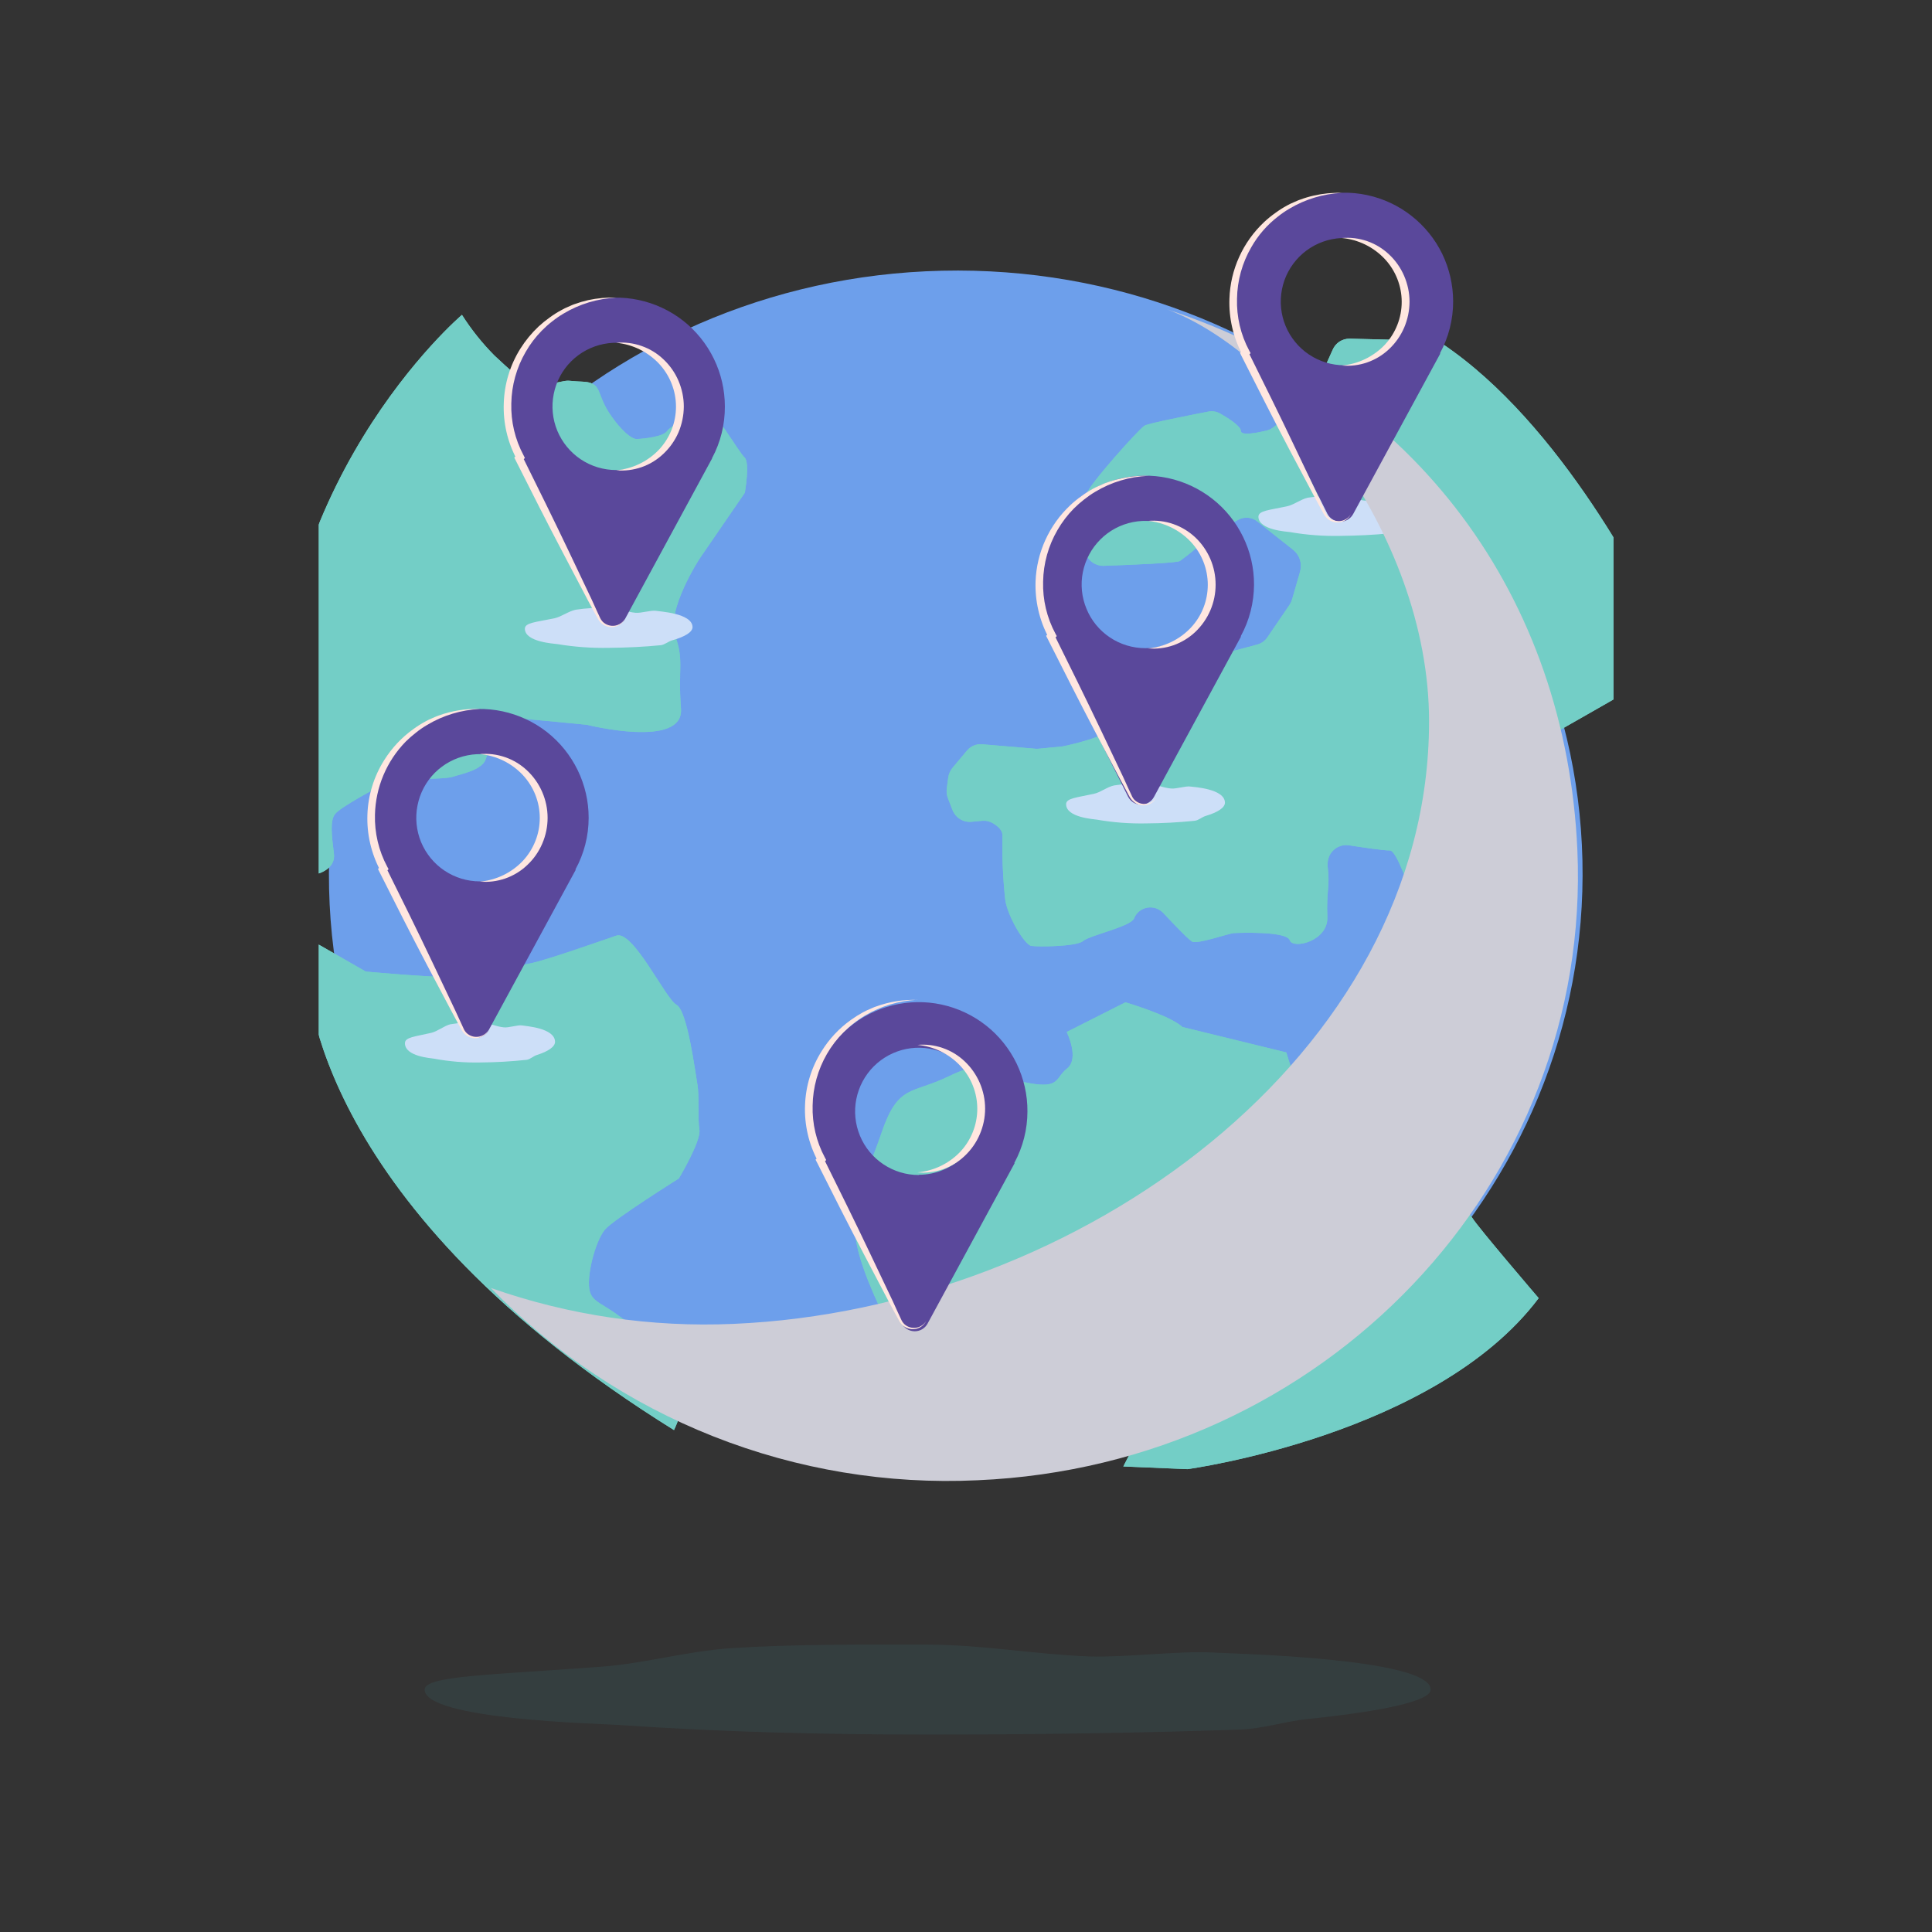 <?xml version="1.0" encoding="utf-8"?>
<!-- Generator: Adobe Illustrator 16.0.0, SVG Export Plug-In . SVG Version: 6.00 Build 0)  -->
<!DOCTYPE svg PUBLIC "-//W3C//DTD SVG 1.1//EN" "http://www.w3.org/Graphics/SVG/1.1/DTD/svg11.dtd">
<svg version="1.1" id="레이어_1" xmlns="http://www.w3.org/2000/svg" xmlns:xlink="http://www.w3.org/1999/xlink" x="0px"
	 y="0px" width="150px" height="150px" viewBox="0 0 150 150" enable-background="new 0 0 150 150" xml:space="preserve">
<rect x="0" y="0" width="150" height="150" fill="#333333" stroke="none"/>
<g enable-background="new    ">
	<g>
		<defs>
			<rect id="SVGID_1_" x="18.25" y="13.993" width="113.5" height="122.014"/>
		</defs>
		<clipPath id="SVGID_2_">
			<use xlink:href="#SVGID_1_"  overflow="visible"/>
		</clipPath>
		<g clip-path="url(#SVGID_2_)">
			<defs>
				<rect id="SVGID_3_" x="17.307" y="13.046" width="115.39" height="123.908"/>
			</defs>
			<clipPath id="SVGID_4_">
				<use xlink:href="#SVGID_3_"  overflow="visible"/>
			</clipPath>
			<g opacity="0.149" clip-path="url(#SVGID_4_)" enable-background="new    ">
				<g>
					<defs>
						<rect id="SVGID_5_" x="30.546" y="126.549" width="83.234" height="9.458"/>
					</defs>
					<clipPath id="SVGID_6_">
						<use xlink:href="#SVGID_5_"  overflow="visible"/>
					</clipPath>
					<path clip-path="url(#SVGID_6_)" fill="#3A8089" d="M111.076,131.179c0,0.874-3.603,1.668-9.561,2.286
						c-1.793,0.183-3.448,0.758-5.269,0.818c-8.055,0.277-16.152,0.385-24.227,0.385c-8.009,0-16.002-0.188-23.996-0.745
						c-1.354-0.098-15.053-0.398-15.053-2.744c0-1.075,5.185-1.136,13.732-1.776c3.341-0.246,6.624-1.205,9.999-1.432
						c5.096-0.334,10.214-0.281,15.318-0.281c4.211,0,8.379,0.764,12.577,0.918c2.556,0.094,7.182-0.45,9.437-0.31
						C95.534,128.387,111.076,128.718,111.076,131.179z"/>
				</g>
			</g>
			<path clip-path="url(#SVGID_4_)" fill="#73CEC6" d="M81.995,50.779l-0.931-2.406l-1.67-0.61c0,0-1.717,0.951-1.586,1.632
				c0.139,0.681,0.574,3.589,0.574,3.589c0.162,0.603,0.228,1.228,0.188,1.849c-0.058,1.08,1.724,1.59,2.133,1.376
				c0.408-0.213,1.427-0.45,1.716-0.95c0.293-0.502,1.063-1.807,0.739-2.088c-0.354-0.289-0.65-0.639-0.877-1.033
				C82.157,51.691,82.06,51.236,81.995,50.779z"/>
			<path clip-path="url(#SVGID_4_)" fill="#73CEC6" d="M76.695,51.688c0,0-1.916-0.504-2.282-0.196
				c-0.362,0.308-1.124,0.146-1.085,1.122c0.046,0.974,0.339,1.451,0.646,1.732c0.308,0.28,2.001,0.598,2.001,0.598l1.277-1.129
				L76.695,51.688z"/>
			<path clip-path="url(#SVGID_4_)" fill="#73CEC6" d="M67.678,36.468c0,0-3.433-0.274-3.833,0.059
				c-0.4,0.335-2.14,3.145-2.14,3.145s-0.531,2.028,0.039,3.16c0.569,1.131,3.544,2.904,3.733,2.476
				c0.192-0.427,1.216-0.581,2.517-1.69c1.297-1.107,1.593-1.439,2.394-2.002c0.808-0.564,2.859-0.964,3.028-1.813
				c0.173-0.846,0.451-1.599-0.423-2.509C72.119,36.381,67.678,36.468,67.678,36.468z"/>
			<path clip-path="url(#SVGID_4_)" fill="#6D9FEB" d="M75.275,114.779c26.875-0.615,48.178-22.103,47.585-47.994
				c-0.593-25.89-22.854-46.382-49.726-45.766C46.264,21.633,24.958,43.12,25.55,69.011
				C26.143,94.903,48.404,115.394,75.275,114.779z"/>
		</g>
		<g clip-path="url(#SVGID_2_)">
			<defs>
				<rect id="SVGID_7_" x="24.735" y="20.239" width="100.542" height="94.629"/>
			</defs>
			<clipPath id="SVGID_8_">
				<use xlink:href="#SVGID_7_"  overflow="visible"/>
			</clipPath>
			<g clip-path="url(#SVGID_8_)" enable-background="new    ">
				<g>
					<defs>
						<rect id="SVGID_9_" x="23.927" y="19.668" width="102.15" height="95.531"/>
					</defs>
					<clipPath id="SVGID_10_">
						<use xlink:href="#SVGID_9_"  overflow="visible"/>
					</clipPath>
					<defs>
						<filter id="Adobe_OpacityMaskFilter" filterUnits="userSpaceOnUse" x="21.433" y="19.668" width="108.613" height="95.531">
							
								<feColorMatrix  type="matrix" values="-1 0 0 0 1  0 -1 0 0 1  0 0 -1 0 1  0 0 0 1 0" color-interpolation-filters="sRGB" result="source"/>
							<feFlood  style="flood-color:white;flood-opacity:1" result="back"/>
							<feBlend  in="source" in2="back" mode="normal"/>
						</filter>
					</defs>
					<mask maskUnits="userSpaceOnUse" x="21.433" y="19.668" width="108.613" height="95.531" id="SVGID_11_">
						<g filter="url(#Adobe_OpacityMaskFilter)">
							<rect x="23.927" y="19.67" clip-path="url(#SVGID_10_)" width="102.15" height="95.531"/>
						</g>
					</mask>
					<g clip-path="url(#SVGID_10_)" mask="url(#SVGID_11_)" enable-background="new    ">
						<g>
							<defs>
								<rect id="SVGID_12_" x="23.927" y="19.668" width="102.15" height="95.531"/>
							</defs>
							<clipPath id="SVGID_13_">
								<use xlink:href="#SVGID_12_"  overflow="visible"/>
							</clipPath>
							<path clip-path="url(#SVGID_13_)" fill="#73CEC6" d="M80.424,58.135l-4.191-0.35c-0.219-0.018-0.435,0.019-0.635,0.104
								c-0.199,0.085-0.377,0.215-0.519,0.383l-1.097,1.308c-0.197,0.227-0.324,0.508-0.362,0.806l-0.107,0.792
								c-0.043,0.287-0.008,0.58,0.104,0.847l0.335,0.858c0.107,0.287,0.308,0.532,0.565,0.697c0.259,0.167,0.566,0.246,0.87,0.225
								l0.889-0.081c0.27-0.023,0.539,0.036,0.778,0.171c0.361,0.204,0.815,0.556,0.773,1.001c-0.03,1.651,0.042,3.302,0.219,4.943
								c0.158,1.257,1.501,3.52,2.024,3.599c0.52,0.081,3.522,0.06,4.021-0.379c0.501-0.441,3.672-1.106,3.961-1.75v-0.021
								c0.088-0.211,0.231-0.398,0.408-0.543c0.181-0.142,0.392-0.238,0.624-0.276c0.223-0.039,0.458-0.021,0.677,0.054
								c0.216,0.077,0.412,0.204,0.57,0.375c0.9,0.962,2.002,2.107,2.244,2.216c0.423,0.195,2.875-0.648,3.183-0.667
								c0.309-0.019,4.134-0.178,4.376,0.55c0.239,0.727,3.006,0.081,2.921-1.813c-0.085-1.892,0.199-2.429,0.045-3.687
								c-0.023-0.156-0.03-0.313-0.023-0.47c0.007-0.202,0.054-0.401,0.139-0.583c0.084-0.183,0.208-0.346,0.362-0.479
								s0.33-0.231,0.527-0.291c0.192-0.06,0.396-0.077,0.596-0.052c1.101,0.171,2.787,0.421,3.203,0.404
								c0.515-0.019,1.532,2.954,1.847,3.929c0.065,0.202,0.169,0.387,0.309,0.547c0.669,0.758,2.647,3.062,2.748,3.339
								c0.1,0.277,2.463,0.244,3.753,0.234c0.25-0.005,0.496-0.077,0.712-0.209c0.215-0.133,0.389-0.321,0.504-0.544l1.739-3.216
								c0.165-0.306,0.227-0.656,0.18-1c-0.169-1.266-0.584-4.397-0.685-4.814c-0.1-0.418-0.146-3.716-0.169-5.379
								c-0.008-0.275,0.061-0.544,0.192-0.787c0.131-0.241,0.328-0.44,0.562-0.581l7.748-4.42c0.054-0.026,0.104-0.052,0.158-0.077
								l1.624-0.668c0.192-0.086,0.361-0.211,0.508-0.366c0.138-0.156,0.247-0.336,0.319-0.535c0.073-0.198,0.104-0.408,0.088-0.618
								c-0.007-0.209-0.062-0.415-0.154-0.604c-2.078-4.434-8.698-17.375-17.912-23.571c-0.216-0.144-0.47-0.223-0.728-0.231
								l-6.466-0.16c-0.281-0.003-0.551,0.078-0.789,0.231c-0.23,0.154-0.415,0.373-0.523,0.629
								c-0.615,1.38-1.759,3.902-1.978,4.064l-2.671,1.986c-0.143,0.106-0.304,0.183-0.477,0.224
								c-0.592,0.146-2.001,0.444-2.001,0.03c0-0.365-0.985-1.002-1.582-1.335c-0.281-0.171-0.619-0.23-0.942-0.167
								c-1.266,0.245-4.626,0.903-4.95,1.089c-0.408,0.225-4.341,4.609-4.529,5.34c-0.112,0.462-0.147,2.502-0.158,3.983
								c-0.012,0.2,0.019,0.4,0.092,0.589c0.069,0.188,0.178,0.36,0.316,0.506c0.135,0.146,0.3,0.264,0.485,0.343
								c0.185,0.081,0.384,0.124,0.584,0.125c2.109-0.075,5.738-0.221,5.95-0.377c0.708-0.508,1.377-1.066,2.005-1.67
								c0.335-0.36,1.667-1.087,2.552-1.542c0.23-0.121,0.496-0.171,0.754-0.144c0.262,0.026,0.508,0.131,0.711,0.298l2.783,2.2
								c0.247,0.202,0.423,0.469,0.517,0.773c0.092,0.304,0.092,0.628,0.003,0.932l-0.612,2.12
								c-0.046,0.159-0.119,0.311-0.208,0.447l-1.7,2.494c-0.185,0.285-0.47,0.493-0.801,0.581l-1.724,0.461
								c-0.084,0.023-0.176,0.035-0.269,0.039l-6.893,0.384c-0.335,0.026-0.651,0.166-0.893,0.395
								c-0.242,0.23-0.396,0.539-0.442,0.87c-0.204,1.276-0.508,3.206-0.616,3.889c-0.146,0.978-3.671,1.744-4.198,1.857
								l-0.135,0.02l-1.774,0.171C80.586,58.137,80.509,58.141,80.424,58.135z"/>
							<path clip-path="url(#SVGID_13_)" fill="#73CEC6" d="M55.378,32.359l-0.758-0.704c0,0-2.529,1.372-2.821,1.805
								c-0.285,0.435-1.732,0.601-2.356,0.627c-0.62,0.027-1.928-1.497-2.494-2.632c-0.569-1.136-0.393-1.774-1.74-1.824
								c-1.346-0.05-0.834-0.173-2.066,0.09c-1.235,0.264-1.005,0.779-2.066,0.086c-1.067-0.691-1.394-1-2.687-2.201
								c-0.954-0.96-1.797-2.019-2.524-3.16c0,0-15.687,13.312-14.352,35.804l2.829,7.678c0,0,1.748-0.287,1.582-1.649
								c-0.166-1.362-0.32-2.513,0.073-3.058c0.393-0.544,3.225-2.034,3.225-2.034l2.04-0.722c0,0,3.209,0.075,3.926-0.166
								c0.716-0.24,2.255-0.517,2.529-1.372c0.273-0.854,1.097-3.208,1.512-3.225c0.416-0.018,6.343,0.571,6.343,0.571
								s7.543,1.89,7.297-1.258c-0.242-3.148,0.254-3.699-0.454-5.675c-0.708-1.976,1.909-5.979,1.909-5.979l3.503-5.102
								c0,0,0.415-2.336-0.019-2.74C57.372,35.117,55.239,31.538,55.378,32.359z"/>
							<path clip-path="url(#SVGID_13_)" fill="#73CEC6" d="M24.558,73.229c0,0-0.716,0.224-0.747,1.79
								c-0.035,1.565,0.724,18.729,28.518,36.012c0,0,0.67-1.396,0.539-1.878c-0.131-0.485,0.158-3.526-1.131-4.644
								c-1.293-1.12-2.236-1.272-3.733-2.38c-1.501-1.109-2.225-1.08-2.278-2.338c-0.062-1.258,0.57-3.541,1.254-4.339
								c0.689-0.797,5.727-3.958,5.727-3.958s1.741-2.908,1.594-3.78c-0.143-0.872,0-2.64-0.154-3.512
								c-0.159-0.872-0.771-5.734-1.621-6.187c-0.851-0.45-3.368-5.817-4.676-5.371c-1.309,0.448-5.403,1.894-6.635,2.144
								c-1.232,0.25-5.03,1-6.374,1.054c-1.347,0.054-6.442-0.41-6.442-0.41L24.558,73.229z"/>
							<path clip-path="url(#SVGID_13_)" fill="#73CEC6" d="M91.81,79.74c-0.971-0.908-4.434-1.92-4.434-1.92l-4.557,2.303
								c0,0,1.024,2.063,0.023,2.842c-1,0.777-0.446,1.705-3.583,1c-3.137-0.704-2.771-1.78-5.611-0.394
								c-2.84,1.385-3.907,0.587-5.192,4.339c-1.282,3.752-1.894,4.087-2.051,7.464c-0.162,3.379,4.868,11.685,5.106,12.421
								c0.239,0.739,7.394,0.939,7.394,0.939s5.797-0.142,6.2-0.37c0.404-0.227,5.489-0.025,4.7,0.957
								c-0.79,0.981-2.591,4.534-2.591,4.534l4.98,0.21c0,0,19.252-2.613,27.268-13.278c0,0-4.699-5.488-5.138-6.209
								c-0.446-0.722-4.326-4.03-5.676-4.077c-1.351-0.047-6.504-4.254-7.155-4.856c-0.65-0.604-1.624-3.933-1.624-3.933
								L91.81,79.74z"/>
						</g>
					</g>
					<defs>
						
							<filter id="Adobe_OpacityMaskFilter_1_" filterUnits="userSpaceOnUse" x="21.433" y="19.668" width="108.613" height="95.531">
							<feColorMatrix  type="matrix" values="1 0 0 0 0  0 1 0 0 0  0 0 1 0 0  0 0 0 1 0"/>
						</filter>
					</defs>
					<mask maskUnits="userSpaceOnUse" x="21.433" y="19.668" width="108.613" height="95.531" id="SVGID_14_">
						<g filter="url(#Adobe_OpacityMaskFilter_1_)">
							<g enable-background="new    ">
								<g>
									<defs>
										<rect id="SVGID_15_" x="23.927" y="19.67" width="102.15" height="95.531"/>
									</defs>
									<clipPath id="SVGID_16_" clip-path="url(#SVGID_10_)">
										<use xlink:href="#SVGID_15_"  overflow="visible"/>
									</clipPath>
									<path clip-path="url(#SVGID_16_)" fill="#6D9FEB" d="M75.275,114.781c26.872-0.615,48.178-22.103,47.585-47.994
										c-0.593-25.892-22.854-46.382-49.726-45.766C46.26,21.634,24.958,43.122,25.55,69.014
										C26.143,94.903,48.404,115.396,75.275,114.781z"/>
								</g>
							</g>
						</g>
					</mask>
					<g clip-path="url(#SVGID_10_)" mask="url(#SVGID_14_)" enable-background="new    ">
						<g>
							<defs>
								<rect id="SVGID_17_" x="23.927" y="19.668" width="102.15" height="95.531"/>
							</defs>
							<clipPath id="SVGID_18_">
								<use xlink:href="#SVGID_17_"  overflow="visible"/>
							</clipPath>
							<path clip-path="url(#SVGID_18_)" fill="#73CEC6" d="M80.424,58.135l-4.191-0.35c-0.219-0.018-0.435,0.019-0.635,0.104
								c-0.199,0.085-0.377,0.215-0.519,0.383l-1.097,1.308c-0.197,0.227-0.324,0.508-0.362,0.806l-0.107,0.792
								c-0.043,0.287-0.008,0.58,0.104,0.847l0.335,0.858c0.107,0.287,0.308,0.532,0.565,0.697c0.259,0.167,0.566,0.246,0.87,0.225
								l0.889-0.081c0.27-0.023,0.539,0.036,0.778,0.171c0.361,0.204,0.815,0.556,0.773,1.001c-0.03,1.651,0.042,3.302,0.219,4.943
								c0.158,1.257,1.501,3.52,2.024,3.599c0.52,0.081,3.522,0.06,4.021-0.379c0.501-0.441,3.672-1.106,3.961-1.75v-0.021
								c0.088-0.211,0.231-0.398,0.408-0.543c0.181-0.142,0.392-0.238,0.624-0.276c0.223-0.039,0.458-0.021,0.677,0.054
								c0.216,0.077,0.412,0.204,0.57,0.375c0.9,0.962,2.002,2.107,2.244,2.216c0.423,0.195,2.875-0.648,3.183-0.667
								c0.309-0.019,4.134-0.178,4.376,0.55c0.239,0.727,3.006,0.081,2.921-1.813c-0.085-1.892,0.199-2.429,0.045-3.687
								c-0.023-0.156-0.03-0.313-0.023-0.47c0.007-0.202,0.054-0.401,0.139-0.583c0.084-0.183,0.208-0.346,0.362-0.479
								s0.33-0.231,0.527-0.291c0.192-0.06,0.396-0.077,0.596-0.052c1.101,0.171,2.787,0.421,3.203,0.404
								c0.515-0.019,1.532,2.954,1.847,3.929c0.065,0.202,0.169,0.387,0.309,0.547c0.669,0.758,2.647,3.062,2.748,3.339
								c0.1,0.277,2.463,0.244,3.753,0.234c0.25-0.005,0.496-0.077,0.712-0.209c0.215-0.133,0.389-0.321,0.504-0.544l1.739-3.216
								c0.165-0.306,0.227-0.656,0.18-1c-0.169-1.266-0.584-4.397-0.685-4.814c-0.1-0.418-0.146-3.716-0.169-5.379
								c-0.008-0.275,0.061-0.544,0.192-0.787c0.131-0.241,0.328-0.44,0.562-0.581l7.748-4.42c0.054-0.026,0.104-0.052,0.158-0.077
								l1.624-0.668c0.192-0.086,0.361-0.211,0.508-0.366c0.138-0.156,0.247-0.336,0.319-0.535c0.073-0.198,0.104-0.408,0.088-0.618
								c-0.007-0.209-0.062-0.415-0.154-0.604c-2.078-4.434-8.698-17.375-17.912-23.571c-0.216-0.144-0.47-0.223-0.728-0.231
								l-6.466-0.16c-0.281-0.003-0.551,0.078-0.789,0.231c-0.23,0.154-0.415,0.373-0.523,0.629
								c-0.615,1.38-1.759,3.902-1.978,4.064l-2.671,1.986c-0.143,0.106-0.304,0.183-0.477,0.224
								c-0.592,0.146-2.001,0.444-2.001,0.03c0-0.365-0.985-1.002-1.582-1.335c-0.281-0.171-0.619-0.23-0.942-0.167
								c-1.266,0.245-4.626,0.903-4.95,1.089c-0.408,0.225-4.341,4.609-4.529,5.34c-0.112,0.462-0.147,2.502-0.158,3.983
								c-0.012,0.2,0.019,0.4,0.092,0.589c0.069,0.188,0.178,0.36,0.316,0.506c0.135,0.146,0.3,0.264,0.485,0.343
								c0.185,0.081,0.384,0.124,0.584,0.125c2.109-0.075,5.738-0.221,5.95-0.377c0.708-0.508,1.377-1.066,2.005-1.67
								c0.335-0.36,1.667-1.087,2.552-1.542c0.23-0.121,0.496-0.171,0.754-0.144c0.262,0.026,0.508,0.131,0.711,0.298l2.783,2.2
								c0.247,0.202,0.423,0.469,0.517,0.773c0.092,0.304,0.092,0.628,0.003,0.932l-0.612,2.12
								c-0.046,0.159-0.119,0.311-0.208,0.447l-1.7,2.494c-0.185,0.285-0.47,0.493-0.801,0.581l-1.724,0.461
								c-0.084,0.023-0.176,0.035-0.269,0.039l-6.893,0.384c-0.335,0.026-0.651,0.166-0.893,0.395
								c-0.242,0.23-0.396,0.539-0.442,0.87c-0.204,1.276-0.508,3.206-0.616,3.889c-0.146,0.978-3.671,1.744-4.198,1.857
								l-0.135,0.02l-1.774,0.171C80.586,58.137,80.509,58.141,80.424,58.135z"/>
							<path clip-path="url(#SVGID_18_)" fill="#73CEC6" d="M55.378,32.359l-0.758-0.704c0,0-2.529,1.372-2.821,1.805
								c-0.285,0.435-1.732,0.601-2.356,0.627c-0.62,0.027-1.928-1.497-2.494-2.632c-0.569-1.136-0.393-1.774-1.74-1.824
								c-1.346-0.05-0.834-0.173-2.066,0.09c-1.235,0.264-1.005,0.779-2.066,0.086c-1.067-0.691-1.394-1-2.687-2.201
								c-0.954-0.96-1.797-2.019-2.524-3.16c0,0-15.687,13.312-14.352,35.804l2.829,7.678c0,0,1.748-0.287,1.582-1.649
								c-0.166-1.362-0.32-2.513,0.073-3.058c0.393-0.544,3.225-2.034,3.225-2.034l2.04-0.722c0,0,3.209,0.075,3.926-0.166
								c0.716-0.24,2.255-0.517,2.529-1.372c0.273-0.854,1.097-3.208,1.512-3.225c0.416-0.018,6.343,0.571,6.343,0.571
								s7.543,1.89,7.297-1.258c-0.242-3.148,0.254-3.699-0.454-5.675c-0.708-1.976,1.909-5.979,1.909-5.979l3.503-5.102
								c0,0,0.415-2.336-0.019-2.74C57.372,35.117,55.239,31.538,55.378,32.359z"/>
							<path clip-path="url(#SVGID_18_)" fill="#73CEC6" d="M24.558,73.229c0,0-0.716,0.224-0.747,1.79
								c-0.035,1.565,0.724,18.729,28.518,36.012c0,0,0.67-1.396,0.539-1.878c-0.131-0.485,0.158-3.526-1.131-4.644
								c-1.293-1.12-2.236-1.272-3.733-2.38c-1.501-1.109-2.225-1.08-2.278-2.338c-0.062-1.258,0.57-3.541,1.254-4.339
								c0.689-0.797,5.727-3.958,5.727-3.958s1.741-2.908,1.594-3.78c-0.143-0.872,0-2.64-0.154-3.512
								c-0.159-0.872-0.771-5.734-1.621-6.187c-0.851-0.45-3.368-5.817-4.676-5.371c-1.309,0.448-5.403,1.894-6.635,2.144
								c-1.232,0.25-5.03,1-6.374,1.054c-1.347,0.054-6.442-0.41-6.442-0.41L24.558,73.229z"/>
							<path clip-path="url(#SVGID_18_)" fill="#73CEC6" d="M91.81,79.74c-0.971-0.908-4.434-1.92-4.434-1.92l-4.557,2.303
								c0,0,1.024,2.063,0.023,2.842c-1,0.777-0.446,1.705-3.583,1c-3.137-0.704-2.771-1.78-5.611-0.394
								c-2.84,1.385-3.907,0.587-5.192,4.339c-1.282,3.752-1.894,4.087-2.051,7.464c-0.162,3.379,4.868,11.685,5.106,12.421
								c0.239,0.739,7.394,0.939,7.394,0.939s5.797-0.142,6.2-0.37c0.404-0.227,5.489-0.025,4.7,0.957
								c-0.79,0.981-2.591,4.534-2.591,4.534l4.98,0.21c0,0,19.252-2.613,27.268-13.278c0,0-4.699-5.488-5.138-6.209
								c-0.446-0.722-4.326-4.03-5.676-4.077c-1.351-0.047-6.504-4.254-7.155-4.856c-0.65-0.604-1.624-3.933-1.624-3.933
								L91.81,79.74z"/>
						</g>
					</g>
				</g>
			</g>
		</g>
		<g clip-path="url(#SVGID_2_)">
			<defs>
				<rect id="SVGID_19_" x="17.307" y="13.046" width="115.39" height="123.908"/>
			</defs>
			<clipPath id="SVGID_20_">
				<use xlink:href="#SVGID_19_"  overflow="visible"/>
			</clipPath>
			<g clip-path="url(#SVGID_20_)" enable-background="new    ">
				<g>
					<defs>
						<rect id="SVGID_21_" x="39.059" y="46.152" width="16.08" height="6.62"/>
					</defs>
					<clipPath id="SVGID_22_">
						<use xlink:href="#SVGID_21_"  overflow="visible"/>
					</clipPath>
					<path clip-path="url(#SVGID_22_)" fill="#CDDFF8" d="M53.769,48.687c0,0.391-0.593,0.752-1.586,1.031
						c-0.299,0.084-0.569,0.335-0.877,0.375c-1.331,0.133-2.686,0.192-4.033,0.206c-1.34,0.027-2.679-0.071-4.002-0.291
						c-0.228-0.039-2.51-0.15-2.521-1.191c0-0.477,0.858-0.513,2.282-0.81c0.554-0.118,1.093-0.548,1.667-0.669
						c0.843-0.124,1.698-0.173,2.552-0.15c0.701,0,1.401,0.334,2.102,0.389c0.423,0.037,1.192-0.212,1.57-0.154
						C51.163,47.477,53.753,47.596,53.769,48.687z"/>
				</g>
			</g>
			<g clip-path="url(#SVGID_20_)" enable-background="new    ">
				<g>
					<defs>
						<rect id="SVGID_23_" x="94.865" y="37.639" width="16.079" height="6.622"/>
					</defs>
					<clipPath id="SVGID_24_">
						<use xlink:href="#SVGID_23_"  overflow="visible"/>
					</clipPath>
					<path clip-path="url(#SVGID_24_)" fill="#CDDFF8" d="M110.367,39.997c0,0.387-0.577,0.747-1.539,1.028
						c-0.293,0.086-0.563,0.334-0.855,0.375c-1.304,0.133-2.617,0.192-3.926,0.206c-1.301,0.027-2.605-0.071-3.891-0.295
						c-0.219-0.036-2.444-0.149-2.452-1.191c0-0.477,0.835-0.513,2.217-0.81c0.539-0.116,1.069-0.544,1.613-0.669
						c0.819-0.124,1.65-0.173,2.482-0.15c0.669,0,1.362,0.334,2.047,0.389c0.412,0.037,1.159-0.211,1.524-0.154
						C107.835,38.781,110.355,38.905,110.367,39.997z"/>
				</g>
			</g>
			<g clip-path="url(#SVGID_20_)" enable-background="new    ">
				<g>
					<defs>
						<rect id="SVGID_25_" x="80.678" y="58.449" width="15.134" height="6.62"/>
					</defs>
					<clipPath id="SVGID_26_">
						<use xlink:href="#SVGID_25_"  overflow="visible"/>
					</clipPath>
					<path clip-path="url(#SVGID_26_)" fill="#CDDFF8" d="M95.104,62.319c0,0.391-0.558,0.75-1.497,1.031
						c-0.281,0.083-0.542,0.333-0.828,0.37c-1.27,0.137-2.548,0.198-3.826,0.209c-1.27,0.023-2.54-0.073-3.794-0.292
						c-0.212-0.041-2.378-0.154-2.387-1.195c0-0.477,0.816-0.514,2.163-0.812c0.523-0.113,1.04-0.544,1.57-0.65
						c0.801-0.125,1.609-0.175,2.418-0.148c0.669,0,1.335,0.335,2.001,0.389c0.408,0.036,1.14-0.21,1.494-0.154
						C92.641,61.103,95.096,61.226,95.104,62.319z"/>
				</g>
			</g>
			<g clip-path="url(#SVGID_20_)" enable-background="new    ">
				<g>
					<defs>
						<rect id="SVGID_27_" x="62.706" y="100.065" width="16.08" height="6.621"/>
					</defs>
					<clipPath id="SVGID_28_">
						<use xlink:href="#SVGID_27_"  overflow="visible"/>
					</clipPath>
					<path clip-path="url(#SVGID_28_)" fill="#CDDFF8" d="M77.715,102.68c0,0.387-0.577,0.747-1.544,1.027
						c-0.289,0.087-0.558,0.333-0.857,0.374c-1.309,0.135-2.625,0.198-3.938,0.208c-1.308,0.024-2.617-0.072-3.906-0.291
						c-0.223-0.041-2.456-0.154-2.463-1.195c0-0.478,0.839-0.51,2.225-0.808c0.546-0.118,1.073-0.547,1.624-0.668
						c0.824-0.125,1.655-0.175,2.494-0.15c0.681,0,1.362,0.334,2.047,0.387c0.416,0.041,1.17-0.21,1.536-0.152
						C75.175,101.463,77.707,101.588,77.715,102.68z"/>
				</g>
			</g>
			<g clip-path="url(#SVGID_20_)" enable-background="new    ">
				<g>
					<defs>
						<rect id="SVGID_29_" x="30.546" y="76.418" width="15.132" height="9.46"/>
					</defs>
					<clipPath id="SVGID_30_">
						<use xlink:href="#SVGID_29_"  overflow="visible"/>
					</clipPath>
					<path clip-path="url(#SVGID_30_)" fill="#CDDFF8" d="M43.093,80.885c0,0.387-0.531,0.747-1.417,1.027
						c-0.27,0.083-0.508,0.333-0.785,0.372c-1.201,0.13-2.406,0.198-3.61,0.206c-1.205,0.025-2.406-0.076-3.587-0.296
						c-0.2-0.04-2.248-0.154-2.255-1.195c0-0.477,0.766-0.512,2.04-0.808c0.496-0.117,1-0.545,1.486-0.667
						c0.753-0.125,1.52-0.175,2.286-0.148c0.627,0,1.25,0.335,1.878,0.389c0.385,0.039,1.07-0.208,1.409-0.15
						C40.76,79.667,43.081,79.792,43.093,80.885z"/>
				</g>
			</g>
			<g clip-path="url(#SVGID_20_)" enable-background="new    ">
				<g>
					<defs>
						<rect id="SVGID_31_" x="36.219" y="22.506" width="89.858" height="95.529"/>
					</defs>
					<clipPath id="SVGID_32_">
						<use xlink:href="#SVGID_31_"  overflow="visible"/>
					</clipPath>
					<path clip-path="url(#SVGID_32_)" fill="#CDCDD7" d="M122.467,65.997c-0.866-19.5-12.407-35.616-31.878-41.985
						c8.571,3.135,20.363,17.161,20.363,31.998c0,25.897-27.148,45.626-54.003,46.775c-6.396,0.283-12.793-0.662-18.836-2.785
						c4.88,5.024,10.772,8.952,17.288,11.527c6.512,2.573,13.498,3.731,20.491,3.4C102.774,113.773,123.61,91.87,122.467,65.997z"/>
				</g>
			</g>
			<path clip-path="url(#SVGID_20_)" fill="#5A489B" d="M104.378,28.36c-0.978,0-1.932-0.291-2.744-0.833
				c-0.813-0.542-1.443-1.314-1.82-2.217c-0.373-0.902-0.47-1.896-0.281-2.854c0.188-0.958,0.662-1.84,1.351-2.531
				c0.693-0.691,1.57-1.162,2.533-1.353c0.958-0.191,1.952-0.093,2.855,0.281c0.901,0.375,1.67,1.008,2.217,1.82
				c0.538,0.812,0.831,1.769,0.831,2.744c0,1.311-0.523,2.567-1.447,3.495C106.946,27.841,105.688,28.36,104.378,28.36z
				 M112.822,23.418c0-1.283-0.289-2.549-0.846-3.704c-0.562-1.157-1.382-2.167-2.394-2.96c-1.008-0.791-2.186-1.341-3.441-1.608
				c-1.254-0.268-2.555-0.245-3.802,0.065c-1.247,0.31-2.405,0.9-3.387,1.726c-0.986,0.826-1.767,1.865-2.287,3.037
				c-0.523,1.173-0.769,2.451-0.724,3.733c0.046,1.284,0.385,2.538,0.99,3.672l-0.081,0.082l6.205,12.422
				c0.092,0.185,0.235,0.339,0.408,0.447c0.177,0.109,0.377,0.169,0.584,0.171c0.205,0.004,0.409-0.048,0.585-0.152
				c0.177-0.103,0.323-0.252,0.423-0.432l6.766-12.462l-0.022-0.027C112.468,26.199,112.822,24.819,112.822,23.418z"/>
			<path clip-path="url(#SVGID_20_)" fill="#5A489B" d="M37.258,68.431c-0.977,0-1.932-0.291-2.744-0.833
				c-0.812-0.542-1.444-1.314-1.821-2.217c-0.37-0.902-0.47-1.895-0.276-2.854c0.188-0.958,0.658-1.84,1.346-2.531
				c0.693-0.69,1.575-1.162,2.532-1.351c0.958-0.192,1.952-0.094,2.856,0.281c0.9,0.373,1.674,1.006,2.217,1.819
				c0.542,0.812,0.831,1.768,0.831,2.745c0,1.311-0.52,2.567-1.447,3.493C39.829,67.911,38.57,68.431,37.258,68.431z M45.703,63.49
				c0-1.283-0.293-2.55-0.855-3.702s-1.378-2.163-2.386-2.954c-1.012-0.79-2.19-1.339-3.445-1.607
				c-1.255-0.266-2.552-0.244-3.798,0.065c-1.244,0.31-2.402,0.9-3.387,1.725c-0.978,0.824-1.762,1.862-2.286,3.032
				c-0.52,1.172-0.77,2.448-0.724,3.729c0.045,1.281,0.38,2.537,0.985,3.67l-0.085,0.083l6.212,12.429
				c0.092,0.185,0.235,0.339,0.408,0.448c0.178,0.11,0.378,0.169,0.585,0.174c0.204,0.003,0.408-0.05,0.584-0.154
				c0.177-0.104,0.328-0.254,0.424-0.435l6.765-12.461l-0.023-0.027C45.352,66.273,45.703,64.894,45.703,63.49z"/>
			<path clip-path="url(#SVGID_20_)" fill="#5A489B" d="M71.331,91.228c-0.978,0-1.933-0.289-2.745-0.833
				c-0.815-0.542-1.447-1.314-1.82-2.217s-0.474-1.896-0.28-2.854c0.192-0.958,0.662-1.84,1.351-2.53
				c0.693-0.691,1.574-1.163,2.528-1.353c0.962-0.191,1.956-0.093,2.856,0.281c0.905,0.375,1.678,1.008,2.217,1.82
				c0.546,0.812,0.834,1.769,0.834,2.744c-0.003,1.309-0.527,2.561-1.455,3.483c-0.927,0.923-2.182,1.441-3.486,1.441V91.228z
				 M79.77,86.286c0.008-1.283-0.284-2.554-0.838-3.71c-0.562-1.159-1.378-2.173-2.387-2.966c-1.012-0.794-2.189-1.347-3.448-1.618
				c-1.254-0.27-2.555-0.248-3.802,0.062c-1.247,0.309-2.41,0.9-3.395,1.726s-1.767,1.865-2.286,3.039
				c-0.523,1.176-0.77,2.454-0.724,3.737c0.045,1.284,0.384,2.54,0.992,3.673l-0.085,0.085l6.212,12.427
				c0.093,0.183,0.231,0.338,0.409,0.447c0.177,0.109,0.377,0.167,0.581,0.171c0.204,0.004,0.411-0.048,0.589-0.152
				c0.176-0.102,0.323-0.252,0.423-0.432l6.761-12.461l-0.019-0.027C79.42,89.058,79.77,87.683,79.77,86.286z"/>
			<path clip-path="url(#SVGID_20_)" fill="#5A489B" d="M47.834,36.494c-0.978,0-1.933-0.291-2.745-0.833s-1.443-1.314-1.82-2.217
				c-0.374-0.903-0.47-1.898-0.277-2.856c0.188-0.958,0.658-1.837,1.347-2.528c0.692-0.691,1.574-1.162,2.532-1.353
				c0.958-0.191,1.951-0.093,2.855,0.28c0.9,0.375,1.67,1.009,2.217,1.821c0.542,0.812,0.832,1.769,0.832,2.746
				c0,1.308-0.52,2.567-1.447,3.492C50.405,35.973,49.147,36.494,47.834,36.494z M56.278,31.555c0-1.283-0.292-2.55-0.855-3.703
				c-0.562-1.155-1.377-2.163-2.386-2.954c-1.012-0.791-2.19-1.34-3.445-1.607c-1.254-0.267-2.551-0.244-3.798,0.066
				c-1.244,0.31-2.401,0.9-3.387,1.724c-0.977,0.824-1.762,1.861-2.286,3.033c-0.52,1.171-0.77,2.448-0.724,3.729
				s0.381,2.536,0.986,3.669l-0.085,0.083l6.227,12.429c0.093,0.183,0.231,0.337,0.409,0.447c0.177,0.107,0.377,0.167,0.581,0.171
				c0.204,0.004,0.412-0.05,0.589-0.152c0.177-0.104,0.323-0.252,0.423-0.433l6.758-12.462v-0.027
				C55.947,34.335,56.286,32.954,56.278,31.555z"/>
			<path clip-path="url(#SVGID_20_)" fill="#FFE7E0" d="M47.834,23.115c-1.439,0.065-2.84,0.487-4.077,1.229
				c-0.304,0.179-0.596,0.381-0.877,0.604c-0.28,0.215-0.546,0.452-0.796,0.704c-0.492,0.499-0.923,1.059-1.27,1.669
				c-0.708,1.218-1.093,2.598-1.116,4.006c-0.038,1.403,0.289,2.793,0.955,4.03l0.1,0.2l-0.154,0.156l-0.085,0.085l0.059-0.335
				c1.212,2.444,2.42,4.888,3.59,7.345l1.755,3.695l0.423,0.931l0.216,0.464c0.062,0.15,0.15,0.285,0.262,0.398
				c0.123,0.112,0.27,0.195,0.423,0.243c0.158,0.05,0.323,0.063,0.484,0.04c0.162-0.023,0.319-0.083,0.454-0.175
				c0.139-0.091,0.254-0.212,0.339-0.353c-0.077,0.156-0.188,0.294-0.327,0.402c-0.138,0.105-0.296,0.181-0.473,0.215
				c-0.173,0.037-0.354,0.031-0.527-0.011c-0.173-0.046-0.335-0.129-0.473-0.247c-0.138-0.118-0.254-0.264-0.332-0.431l-0.246-0.447
				l-0.485-0.9l-1.902-3.622c-1.273-2.416-2.501-4.852-3.725-7.286l-0.1-0.197l0.154-0.154l0.085-0.083l-0.054,0.356
				c-0.713-1.332-1.059-2.829-1.001-4.339c0.046-1.501,0.489-2.963,1.286-4.235c0.396-0.631,0.87-1.208,1.409-1.716
				c0.273-0.252,0.562-0.487,0.862-0.701c0.3-0.22,0.608-0.417,0.939-0.591c0.157-0.092,0.323-0.171,0.492-0.239
				c0.169-0.069,0.335-0.159,0.508-0.213c0.346-0.125,0.7-0.229,1.054-0.31C46.38,23.147,47.107,23.083,47.834,23.115z"/>
			<path clip-path="url(#SVGID_20_)" fill="#FFE7E0" d="M47.834,26.613c0.67-0.058,1.339,0.025,1.974,0.247
				c0.635,0.22,1.212,0.571,1.697,1.033c0.501,0.47,0.901,1.037,1.171,1.668c0.27,0.633,0.415,1.314,0.415,2.003
				c-0.004,0.689-0.146,1.371-0.412,2.003c-0.273,0.631-0.673,1.199-1.174,1.668c-0.484,0.463-1.062,0.816-1.693,1.035
				c-0.639,0.221-1.308,0.304-1.978,0.245c1.273-0.114,2.463-0.687,3.341-1.616c0.838-0.903,1.308-2.09,1.308-3.326
				c0-1.233-0.47-2.421-1.308-3.325C50.297,27.313,49.112,26.73,47.834,26.613z"/>
			<path clip-path="url(#SVGID_20_)" fill="#5A489B" d="M88.923,50.324c-0.978,0-1.933-0.288-2.748-0.833
				c-0.812-0.542-1.447-1.314-1.817-2.217c-0.377-0.902-0.477-1.896-0.285-2.854c0.193-0.958,0.663-1.84,1.355-2.531
				c0.688-0.691,1.57-1.163,2.528-1.353c0.958-0.191,1.952-0.093,2.852,0.281c0.905,0.375,1.679,1.008,2.217,1.82
				c0.546,0.812,0.835,1.769,0.835,2.744c0,1.311-0.52,2.567-1.447,3.495C91.485,49.805,90.231,50.324,88.923,50.324z
				 M97.362,45.383c0.004-1.282-0.289-2.55-0.851-3.703c-0.562-1.155-1.377-2.165-2.389-2.956c-1.012-0.791-2.19-1.341-3.445-1.609
				c-1.255-0.268-2.556-0.244-3.798,0.065c-1.244,0.31-2.406,0.9-3.387,1.724c-0.981,0.826-1.767,1.865-2.286,3.037
				c-0.52,1.172-0.767,2.448-0.724,3.731c0.046,1.282,0.381,2.538,0.989,3.669l-0.084,0.083l6.196,12.429
				c0.093,0.185,0.238,0.339,0.408,0.448c0.177,0.11,0.378,0.169,0.585,0.173s0.408-0.05,0.585-0.154
				c0.181-0.102,0.327-0.254,0.427-0.435l6.762-12.462l-0.02-0.023C97.004,48.171,97.358,46.789,97.362,45.383z"/>
			<path clip-path="url(#SVGID_20_)" fill="#FFE7E0" d="M89.127,36.946c-1.44,0.065-2.845,0.487-4.08,1.228
				c-0.304,0.181-0.596,0.383-0.874,0.604c-0.28,0.218-0.546,0.453-0.8,0.704c-0.493,0.5-0.92,1.061-1.27,1.67
				c-0.708,1.216-1.093,2.598-1.116,4.007c-0.039,1.403,0.289,2.794,0.954,4.031l0.107,0.199l-0.161,0.16l-0.084,0.079l0.057-0.333
				c1.212,2.443,2.421,4.888,3.591,7.345l1.755,3.695l0.423,0.931l0.219,0.464c0.058,0.15,0.142,0.287,0.258,0.398
				c0.124,0.111,0.27,0.194,0.423,0.242c0.158,0.05,0.323,0.064,0.485,0.041c0.166-0.025,0.32-0.083,0.458-0.175
				c0.135-0.09,0.25-0.211,0.335-0.352c-0.077,0.156-0.185,0.294-0.323,0.402c-0.138,0.105-0.3,0.181-0.47,0.216
				c-0.176,0.036-0.357,0.033-0.531-0.012c-0.177-0.046-0.335-0.128-0.47-0.246c-0.138-0.117-0.254-0.264-0.338-0.427l-0.239-0.45
				l-0.485-0.901l-1.909-3.623c-1.266-2.414-2.494-4.85-3.722-7.284l-0.1-0.194l0.159-0.156l0.081-0.084l-0.055,0.357
				c-0.712-1.333-1.054-2.831-1.004-4.339c0.084-2.253,1.059-4.383,2.702-5.925c0.27-0.254,0.558-0.487,0.862-0.703
				c0.292-0.217,0.608-0.416,0.931-0.591c0.162-0.088,0.328-0.167,0.501-0.236c0.169-0.069,0.33-0.16,0.508-0.214
				c0.346-0.127,0.693-0.229,1.054-0.306C87.667,36.997,88.399,36.924,89.127,36.946z"/>
			<path clip-path="url(#SVGID_20_)" fill="#FFE7E0" d="M89.127,40.443c0.665-0.058,1.342,0.025,1.974,0.247
				c0.631,0.219,1.208,0.572,1.701,1.033c0.497,0.47,0.893,1.039,1.166,1.668c0.274,0.633,0.412,1.314,0.412,2.003
				c0,0.688-0.138,1.37-0.412,2.003c-0.273,0.629-0.669,1.197-1.166,1.668c-0.489,0.461-1.07,0.814-1.701,1.035
				c-0.632,0.219-1.309,0.302-1.974,0.243c1.273-0.112,2.458-0.685,3.336-1.615c0.843-0.902,1.309-2.092,1.309-3.325
				s-0.466-2.423-1.309-3.325C91.59,41.144,90.4,40.562,89.127,40.443z"/>
			<path clip-path="url(#SVGID_20_)" fill="#FFE7E0" d="M104.178,14.977c-1.439,0.067-2.84,0.491-4.079,1.231
				c-0.309,0.183-0.601,0.383-0.877,0.604c-0.839,0.645-1.544,1.453-2.067,2.375c-0.708,1.216-1.093,2.596-1.113,4.005
				c-0.042,1.405,0.285,2.794,0.947,4.029l0.108,0.2l-0.158,0.158l-0.085,0.083l0.059-0.35c1.212,2.443,2.424,4.888,3.591,7.345
				l1.77,3.718l0.428,0.931l0.214,0.463c0.059,0.15,0.147,0.285,0.262,0.399c0.123,0.111,0.261,0.194,0.423,0.244
				c0.154,0.048,0.323,0.062,0.485,0.039c0.161-0.024,0.315-0.083,0.454-0.176c0.139-0.09,0.254-0.209,0.339-0.352
				c-0.078,0.156-0.193,0.294-0.332,0.4c-0.135,0.108-0.292,0.181-0.465,0.217c-0.174,0.035-0.358,0.031-0.531-0.014
				c-0.173-0.044-0.335-0.129-0.474-0.244c-0.138-0.12-0.25-0.266-0.331-0.43l-0.246-0.448l-0.485-0.901l-1.924-3.629
				c-1.267-2.413-2.494-4.85-3.726-7.287l-0.092-0.195l0.154-0.152l0.081-0.084l-0.054,0.375c-0.708-1.333-1.055-2.831-1.001-4.341
				c0.035-1.12,0.293-2.222,0.758-3.245c0.462-1.021,1.125-1.942,1.94-2.707c0.27-0.252,0.558-0.487,0.862-0.701
				c0.293-0.219,0.608-0.415,0.931-0.591c0.162-0.09,0.332-0.171,0.501-0.24c0.169-0.067,0.331-0.156,0.508-0.209
				c0.342-0.127,0.693-0.231,1.055-0.312C102.716,15.022,103.447,14.951,104.178,14.977z"/>
			<path clip-path="url(#SVGID_20_)" fill="#FFE7E0" d="M104.178,18.479c0.67-0.059,1.34,0.025,1.975,0.245
				c0.635,0.221,1.212,0.573,1.698,1.035c0.5,0.468,0.9,1.038,1.169,1.668c0.27,0.633,0.416,1.314,0.416,2.003
				c-0.004,0.688-0.146,1.368-0.416,2.003c-0.27,0.629-0.67,1.199-1.169,1.668c-0.485,0.461-1.063,0.815-1.698,1.035
				c-0.635,0.222-1.305,0.304-1.975,0.243c1.27-0.114,2.459-0.689,3.341-1.615c0.839-0.902,1.309-2.092,1.309-3.325
				s-0.47-2.423-1.309-3.325C106.642,19.178,105.457,18.596,104.178,18.479z"/>
			<path clip-path="url(#SVGID_20_)" fill="#FFE7E0" d="M71.226,77.623c-1.439,0.069-2.84,0.492-4.079,1.231
				c-0.304,0.181-0.597,0.383-0.874,0.604c-0.281,0.216-0.542,0.451-0.796,0.703c-0.493,0.498-0.924,1.06-1.274,1.668
				c-0.704,1.218-1.089,2.598-1.111,4.006c-0.039,1.403,0.284,2.79,0.947,4.029l0.107,0.201l-0.158,0.156l-0.081,0.085l0.058-0.335
				c1.212,2.443,2.421,4.887,3.587,7.345l1.758,3.695l0.423,0.931l0.216,0.463c0.061,0.148,0.146,0.283,0.261,0.398
				c0.119,0.111,0.262,0.194,0.42,0.242c0.157,0.05,0.323,0.063,0.489,0.041c0.162-0.024,0.316-0.083,0.454-0.176
				c0.138-0.09,0.25-0.211,0.335-0.352c-0.077,0.156-0.188,0.294-0.328,0.4c-0.138,0.108-0.296,0.181-0.469,0.217
				c-0.174,0.035-0.354,0.031-0.528-0.014c-0.173-0.043-0.334-0.126-0.474-0.244c-0.138-0.118-0.254-0.266-0.331-0.432l-0.247-0.45
				l-0.485-0.896l-1.901-3.624c-1.274-2.413-2.501-4.849-3.726-7.288l-0.101-0.192l0.154-0.154l0.084-0.083l-0.054,0.356
				c-0.712-1.332-1.059-2.829-1-4.339c0.05-1.492,0.493-2.942,1.292-4.207c0.585-0.947,1.355-1.769,2.263-2.417
				c0.3-0.217,0.613-0.414,0.936-0.591c0.166-0.091,0.327-0.169,0.504-0.241c0.169-0.069,0.331-0.155,0.504-0.209
				c1.031-0.377,2.124-0.553,3.221-0.518V77.623z"/>
			<path clip-path="url(#SVGID_20_)" fill="#FFE7E0" d="M71.226,81.125c0.67-0.06,1.34,0.022,1.974,0.244
				c0.636,0.22,1.213,0.572,1.698,1.034c0.501,0.472,0.897,1.039,1.17,1.67s0.416,1.313,0.416,2.001s-0.143,1.372-0.416,2.003
				c-0.27,0.631-0.669,1.199-1.17,1.67c-0.485,0.462-1.062,0.814-1.698,1.036c-0.634,0.219-1.304,0.302-1.974,0.242
				c1.274-0.113,2.463-0.687,3.341-1.616c0.839-0.9,1.309-2.089,1.309-3.323c0-1.236-0.47-2.425-1.309-3.325
				C73.689,81.822,72.504,81.241,71.226,81.125z"/>
			<path clip-path="url(#SVGID_20_)" fill="#FFE7E0" d="M37.258,55.046c-1.439,0.067-2.848,0.491-4.087,1.233
				c-0.308,0.18-0.6,0.381-0.877,0.604c-0.277,0.214-0.542,0.445-0.793,0.695c-1.485,1.518-2.339,3.549-2.389,5.675
				c-0.039,1.403,0.289,2.794,0.95,4.031l0.108,0.2l-0.162,0.158l-0.078,0.083l0.055-0.35c1.216,2.443,2.424,4.888,3.59,7.345
				l1.755,3.698l0.428,0.928l0.215,0.467c0.059,0.148,0.147,0.283,0.262,0.397c0.12,0.111,0.261,0.194,0.42,0.242
				c0.157,0.05,0.323,0.063,0.484,0.038c0.166-0.023,0.319-0.083,0.458-0.173c0.134-0.09,0.25-0.209,0.334-0.352
				c-0.076,0.158-0.188,0.295-0.327,0.402c-0.138,0.105-0.297,0.181-0.47,0.217c-0.173,0.035-0.354,0.031-0.531-0.014
				c-0.169-0.044-0.331-0.129-0.47-0.244c-0.138-0.12-0.254-0.266-0.331-0.432l-0.246-0.45l-0.485-0.899l-1.902-3.595
				c-1.27-2.413-2.501-4.851-3.725-7.287l-0.097-0.195l0.15-0.155l0.084-0.081l-0.054,0.357c-0.708-1.333-1.055-2.83-1.001-4.339
				c0.05-1.501,0.501-2.961,1.301-4.229c0.594-0.949,1.363-1.771,2.271-2.417c0.296-0.217,0.608-0.416,0.931-0.59
				c0.162-0.091,0.331-0.172,0.5-0.241c0.173-0.072,0.339-0.158,0.508-0.212c1.032-0.375,2.125-0.553,3.226-0.518H37.258z"/>
			<path clip-path="url(#SVGID_20_)" fill="#FFE7E0" d="M37.258,58.547c0.67-0.06,1.34,0.025,1.974,0.245
				c0.636,0.221,1.213,0.573,1.698,1.035c0.501,0.471,0.9,1.04,1.17,1.668c0.273,0.633,0.416,1.314,0.416,2.003
				c0,0.688-0.143,1.37-0.416,2.003c-0.27,0.631-0.669,1.199-1.17,1.668c-0.485,0.462-1.062,0.814-1.698,1.035
				c-0.634,0.22-1.304,0.304-1.974,0.245c1.274-0.114,2.463-0.687,3.341-1.617c0.839-0.902,1.309-2.09,1.309-3.325
				c0-1.234-0.47-2.423-1.309-3.326C39.726,59.246,38.536,58.663,37.258,58.547z"/>
		</g>
	</g>
</g>
</svg>
